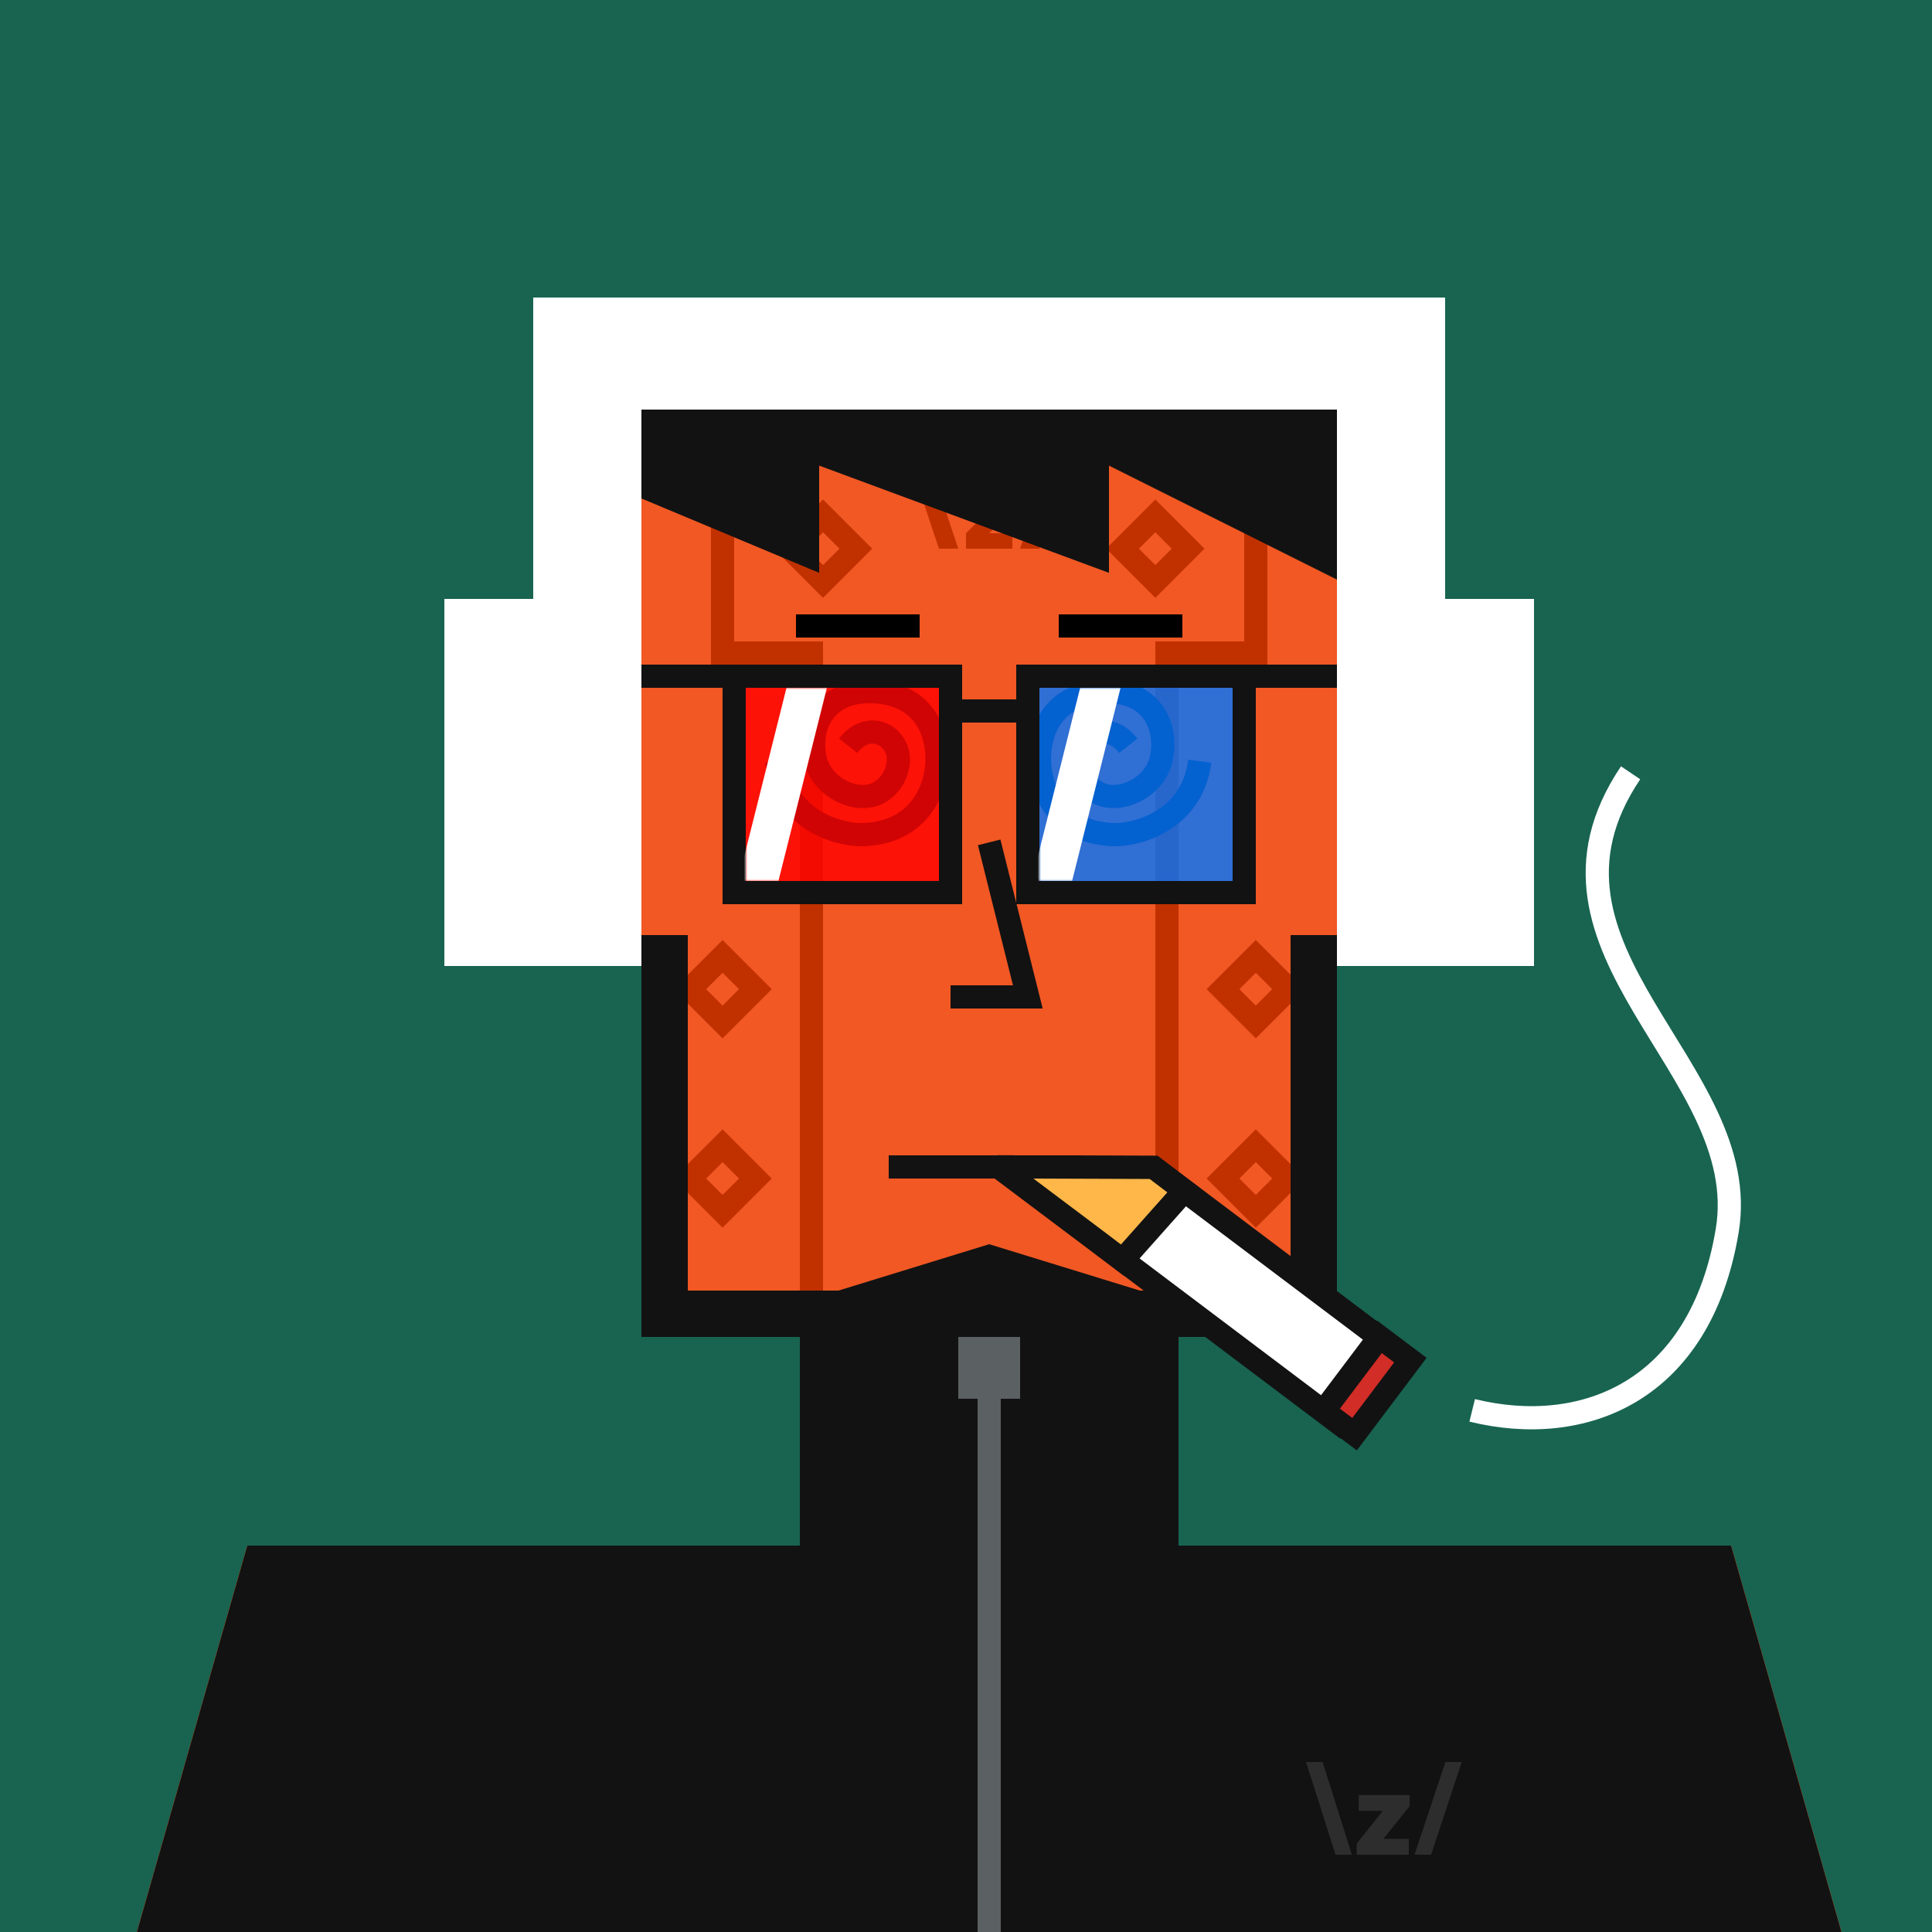 <svg xmlns="http://www.w3.org/2000/svg" viewBox="0 0 500 500"><rect x="0" y="0" width="500" height="500" fill="#333333" stroke="none"/><g id="layer1"><svg width="512" height="512" viewBox="0 0 512 512" fill="none" xmlns="http://www.w3.org/2000/svg">
<rect width="512" height="512" fill="#186450"/>
<path d="M134 178H167V242H146L134 178Z" fill="#E24713"/>
<path d="M378 178H345V242H366L378 178Z" fill="#E24713"/>
<rect x="207" y="346" width="98" height="54" fill="#E24713"/>
<path d="M64 400H448L480 512H32L64 400Z" fill="#F15824"/>
<rect x="166" y="106" width="180" height="240" fill="#F15824"/>
</svg>
</g><g id="layer2"><svg width="512" height="512" viewBox="0 0 512 512" fill="none" xmlns="http://www.w3.org/2000/svg">
<path d="M134 178H166V242H146L134 178Z" fill="#E24713"/>
<path d="M378 178H346V242H366L378 178Z" fill="#E24713"/>
<rect x="207" y="346" width="98" height="54" fill="#E24713"/>
<path d="M64 400H448L480 512H32L64 400Z" fill="#F15824"/>
<rect x="166" y="106" width="180" height="240" fill="#F15824"/>
<path d="M235 118H240L248 142H243L235 118Z" fill="#C13100"/>
<path d="M272 118H277L269 142H264L272 118Z" fill="#C13100"/>
<rect x="250" y="128" width="12" height="4" fill="#C13100"/>
<path d="M250 138L256 132H262L256 138H250Z" fill="#C13100"/>
<rect x="250" y="138" width="12" height="4" fill="#C13100"/>
<path d="M346 126H325V169H302V257.354V346" stroke="#C13100" stroke-width="6"/>
<path d="M166 126H187V169H210V257.354V346" stroke="#C13100" stroke-width="6"/>
<rect x="290.515" y="142" width="12" height="12" transform="rotate(-45 290.515 142)" stroke="#C13100" stroke-width="6"/>
<rect x="316.515" y="305" width="12" height="12" transform="rotate(-45 316.515 305)" stroke="#C13100" stroke-width="6"/>
<rect x="178.515" y="305" width="12" height="12" transform="rotate(-45 178.515 305)" stroke="#C13100" stroke-width="6"/>
<rect x="316.515" y="256" width="12" height="12" transform="rotate(-45 316.515 256)" stroke="#C13100" stroke-width="6"/>
<rect x="178.515" y="256" width="12" height="12" transform="rotate(-45 178.515 256)" stroke="#C13100" stroke-width="6"/>
<rect x="246.515" y="424" width="12" height="12" transform="rotate(-45 246.515 424)" stroke="#C13100" stroke-width="6"/>
<rect x="59.515" y="486" width="12" height="12" transform="rotate(-45 59.515 486)" stroke="#C13100" stroke-width="6"/>
<rect x="192.515" y="447" width="12" height="12" transform="rotate(-45 192.515 447)" stroke="#C13100" stroke-width="6"/>
<rect x="301.515" y="447" width="12" height="12" transform="rotate(-45 301.515 447)" stroke="#C13100" stroke-width="6"/>
<rect x="433.515" y="486" width="12" height="12" transform="rotate(-45 433.515 486)" stroke="#C13100" stroke-width="6"/>
<path d="M419.971 483H316.971V489H419.971V483Z" fill="#C13100"/>
<rect width="12" height="12" transform="matrix(-0.707 -0.707 -0.707 0.707 318.971 486.486)" stroke="#C13100" stroke-width="6"/>
<path d="M92 484H195V490H92V484Z" fill="#C13100"/>
<rect x="193" y="487.486" width="12" height="12" transform="rotate(-45 193 487.486)" stroke="#C13100" stroke-width="6"/>
<rect x="204.515" y="142" width="12" height="12" transform="rotate(-45 204.515 142)" stroke="#C13100" stroke-width="6"/>
<path d="M238 373V363H250V346M238 373V384H250V373H238Z" stroke="#C13100" stroke-width="6"/>
<path d="M274 374V384H262V400M274 374V363H262V374H274Z" stroke="#C13100" stroke-width="6"/>
<path d="M384 428L394 424L400 429L406 424L416 428V438L400 452L384 438V428Z" stroke="#C13100" stroke-width="6"/>
<path d="M250 452V496" stroke="#C13100" stroke-width="6"/>
<path d="M258 452V456" stroke="#C13100" stroke-width="6"/>
<path d="M258 492V496" stroke="#C13100" stroke-width="6"/>
<path d="M270 462L270 471" stroke="#C13100" stroke-width="6"/>
<path d="M270 477L270 486" stroke="#C13100" stroke-width="6"/>
<path d="M243 459H267" stroke="#C13100" stroke-width="6"/>
<path d="M250 474H267" stroke="#C13100" stroke-width="6"/>
<path d="M243 489H267" stroke="#C13100" stroke-width="6"/>
<rect x="124" y="431" width="6" height="6" fill="#C13100"/>
<rect x="118" y="437" width="6" height="6" fill="#C13100"/>
<rect x="104" y="437" width="6" height="6" fill="#C13100"/>
<rect x="130" y="437" width="6" height="6" fill="#C13100"/>
<rect x="124" y="443" width="6" height="6" fill="#C13100"/>
<rect x="96" y="424" width="48" height="32" stroke="#C13100" stroke-width="6"/>
<path d="M256 218L266 258H246" stroke="#121212" stroke-width="6"/>
</svg>
</g><g id="layer3"><svg width="512" height="512" viewBox="0 0 512 512" fill="none" xmlns="http://www.w3.org/2000/svg">
<path d="M212 148.25L166 129V106L346 106V150L287 120.5V148.25L212 120.5V148.25Z" fill="#121212"/>
<rect x="115" y="155" width="51" height="95" fill="white"/>
<rect x="346" y="155" width="51" height="95" fill="white"/>
<path d="M166 106V155H138V77H374V155H346V106H166Z" fill="white"/>
</svg>
</g><g id="layer4"><svg width="512" height="512" viewBox="0 0 512 512" fill="none" xmlns="http://www.w3.org/2000/svg">
<rect x="207" y="346" width="98" height="54" fill="#121212"/>
<path d="M64 400H448L480 512H32L64 400Z" fill="#121212"/>
<path d="M338 456L345.629 480H349.857L342.292 456H338ZM374.078 456L366.068 480H370.36L378.307 456H374.079H374.078ZM351.653 468.652H357.853L351.113 477.139V480H364.591V475.899H358.018L364.814 467.412V464.551H351.653V468.652Z" fill="#2D2D2D"/>
<path d="M256 362V512" stroke="#5B6062" stroke-width="6"/>
<rect x="248" y="346" width="16" height="16" fill="#5B6062"/>
</svg>
</g><g id="layer5"><svg width="512" height="512" viewBox="0 0 512 512" fill="none" xmlns="http://www.w3.org/2000/svg">
<rect x="166" y="242" width="12" height="104" fill="#121212"/>
<rect x="334" y="242" width="12" height="104" fill="#121212"/>
<path d="M178 334H217L256 322L295 334H334V346H178V334Z" fill="#121212"/>
</svg>
</g><g id="layer6"><svg width="512" height="512" viewBox="0 0 512 512" fill="none" xmlns="http://www.w3.org/2000/svg">
<path d="M230 302H280" stroke="#121212" stroke-width="6"/>
<path d="M360 348L346 368.131L284.112 321.294L258.419 301.978L298.556 302.127L360 348Z" fill="white"/>
<path d="M360 348L363 350.769L364.912 348.373L362.516 346.568L360 348ZM346 368.131L344.462 370.527L346.858 372.332L348.663 369.937L346 368.131ZM284.112 321.294L285.918 318.898L285.915 318.896L284.112 321.294ZM298.556 302.127L300.361 299.731L299.565 299.13L298.567 299.127L298.556 302.127ZM258.419 301.978L258.43 298.978C257.137 298.973 255.987 299.797 255.575 301.022C255.163 302.248 255.583 303.599 256.616 304.376L258.419 301.978ZM358.315 347.158L343.871 366.326L348.663 369.937L363 350.769L358.315 347.158ZM348.073 365.735L285.918 318.898L282.307 323.69L344.462 370.527L348.073 365.735ZM296.75 304.523L358.905 351.36L362.516 346.568L300.361 299.731L296.75 304.523ZM285.915 318.896L260.222 299.58L256.616 304.376L282.31 323.692L285.915 318.896ZM258.408 304.978L298.545 305.127L298.567 299.127L258.43 298.978L258.408 304.978Z" fill="#121212"/>
<path d="M258.42 301.978L284.113 321.294L290.501 326.142L306.501 308.156L298.557 302.127L258.42 301.978Z" fill="#FFB74A"/>
<path d="M284.113 321.294L285.927 318.904L285.916 318.896L284.113 321.294ZM258.42 301.978L258.431 298.978C257.138 298.973 255.988 299.797 255.576 301.022C255.164 302.248 255.584 303.599 256.617 304.376L258.42 301.978ZM298.557 302.127L300.37 299.737L299.571 299.13L298.568 299.127L298.557 302.127ZM306.501 308.156L308.742 310.15L310.898 307.727L308.314 305.766L306.501 308.156ZM290.501 326.142L288.687 328.532L290.898 330.209L292.742 328.136L290.501 326.142ZM285.916 318.896L260.222 299.58L256.617 304.376L282.31 323.692L285.916 318.896ZM258.408 304.978L298.546 305.126L298.568 299.127L258.431 298.978L258.408 304.978ZM296.743 304.516L304.687 310.546L308.314 305.766L300.37 299.737L296.743 304.516ZM292.314 323.752L285.927 318.904L282.299 323.683L288.687 328.532L292.314 323.752ZM304.259 306.162L288.259 324.148L292.742 328.136L308.742 310.15L304.259 306.162Z" fill="#121212"/>
<path d="M381 365C409.5 372 440 360.5 447 318.5C454 276.5 391 246 422 200" stroke="white" stroke-width="6">
<animate attributeName="stroke" dur="4s" repeatCount="indefinite" keyTimes="0;0.8;1" values="white;transparent;white" />
</path>
<rect x="365" y="352" width="24" height="10" transform="rotate(127 365 352)" fill="#D22D27" stroke="#121212" stroke-width="6">
<animate attributeName="fill" dur="4s" repeatCount="indefinite" keyTimes="0;0.8;1" values="#6C0400;#FF0900;#6C0400" />
</rect>
</svg>
</g><g id="layer7"><svg width="512" height="512" viewBox="0 0 512 512" fill="none" xmlns="http://www.w3.org/2000/svg">
  <path d="M219.5 193C225 186 232.5 190.5 232.5 196.5C232.5 200.918 229.349 205.219 225 206C219.615 206.966 212.5 203 211 196.5C209.154 188.5 213 179 225 179C237 179 242.5 186.987 242.5 196.5C242.5 203.5 238.5 215.375 223.5 216C217.481 216.251 203 212.5 201 197" stroke="#121212" stroke-width="6">
    <animateTransform attributeType="xml" attributeName="transform" type="rotate" from="0 225 197" to="360 225 197" dur="2s" repeatCount="indefinite"/>
  </path>
  <path d="M292 193C286.5 186 279 190.5 279 196.5C279 200.918 282.151 205.219 286.5 206C291.885 206.966 299 203 300.5 196.5C302.346 188.5 298.5 179 286.5 179C274.5 179 269 186.987 269 196.5C269 203.5 273 215.375 288 216C294.019 216.251 308.5 212.5 310.5 197" stroke="#121212" stroke-width="6">
    <animateTransform attributeType="xml" attributeName="transform" type="rotate" from="0 290 197" to="360 290 197" dur="2s" repeatCount="indefinite"/>
  </path>
  <rect x="206" y="159" width="32" height="6" fill="black"/>
  <rect x="274" y="159" width="32" height="6" fill="black"/>
</svg>
</g><g id="layer8"><svg width="512" height="512" viewBox="0 0 512 512" fill="none" xmlns="http://www.w3.org/2000/svg">
<path d="M190 175H246V231H190V175Z" fill="#FF0000" fill-opacity="0.8" />
<path d="M190 175H246V231H190V175ZM190 175H166" stroke="#121212" stroke-width="6"/>
<path d="M247 184H266" stroke="#121212" stroke-width="6"/>
<path d="M266 175H322V231H266V175Z" fill="#0075FF" fill-opacity="0.8"/>
<path d="M322 175H266V231H322V175ZM322 175H346" stroke="#121212" stroke-width="6"/>
<mask id="mask0_139_2" style="mask-type:alpha" maskUnits="userSpaceOnUse" x="269" y="178" width="50" height="50">
<path d="M269 178H319V228H309.625H269V178Z" fill="#121212"/>
</mask>
<g mask="url(#mask0_139_2)">
<path d="M279.545 178H290L277.455 228H267L279.545 178Z" fill="#FFF">
<animateTransform attributeName="transform" type="translate" dur="4s" repeatCount="indefinite" keyTimes="0;0.8;1" values="-32 0;-32 0;48 0" />
</path>
</g>
<mask id="mask1_139_2" style="mask-type:alpha" maskUnits="userSpaceOnUse" x="193" y="178" width="50" height="50">
<path d="M193 178H243V228H233.625H193V178Z" fill="#121212"/>
</mask>
<g mask="url(#mask1_139_2)">
<path d="M203.545 178H214L201.455 228H191L203.545 178Z" fill="#FFF">
<animateTransform attributeName="transform" type="translate" dur="4s" repeatCount="indefinite" keyTimes="0;0.8;1" values="-32 0;-32 0;48 0" />
</path>
</g>
</svg>
</g></svg>